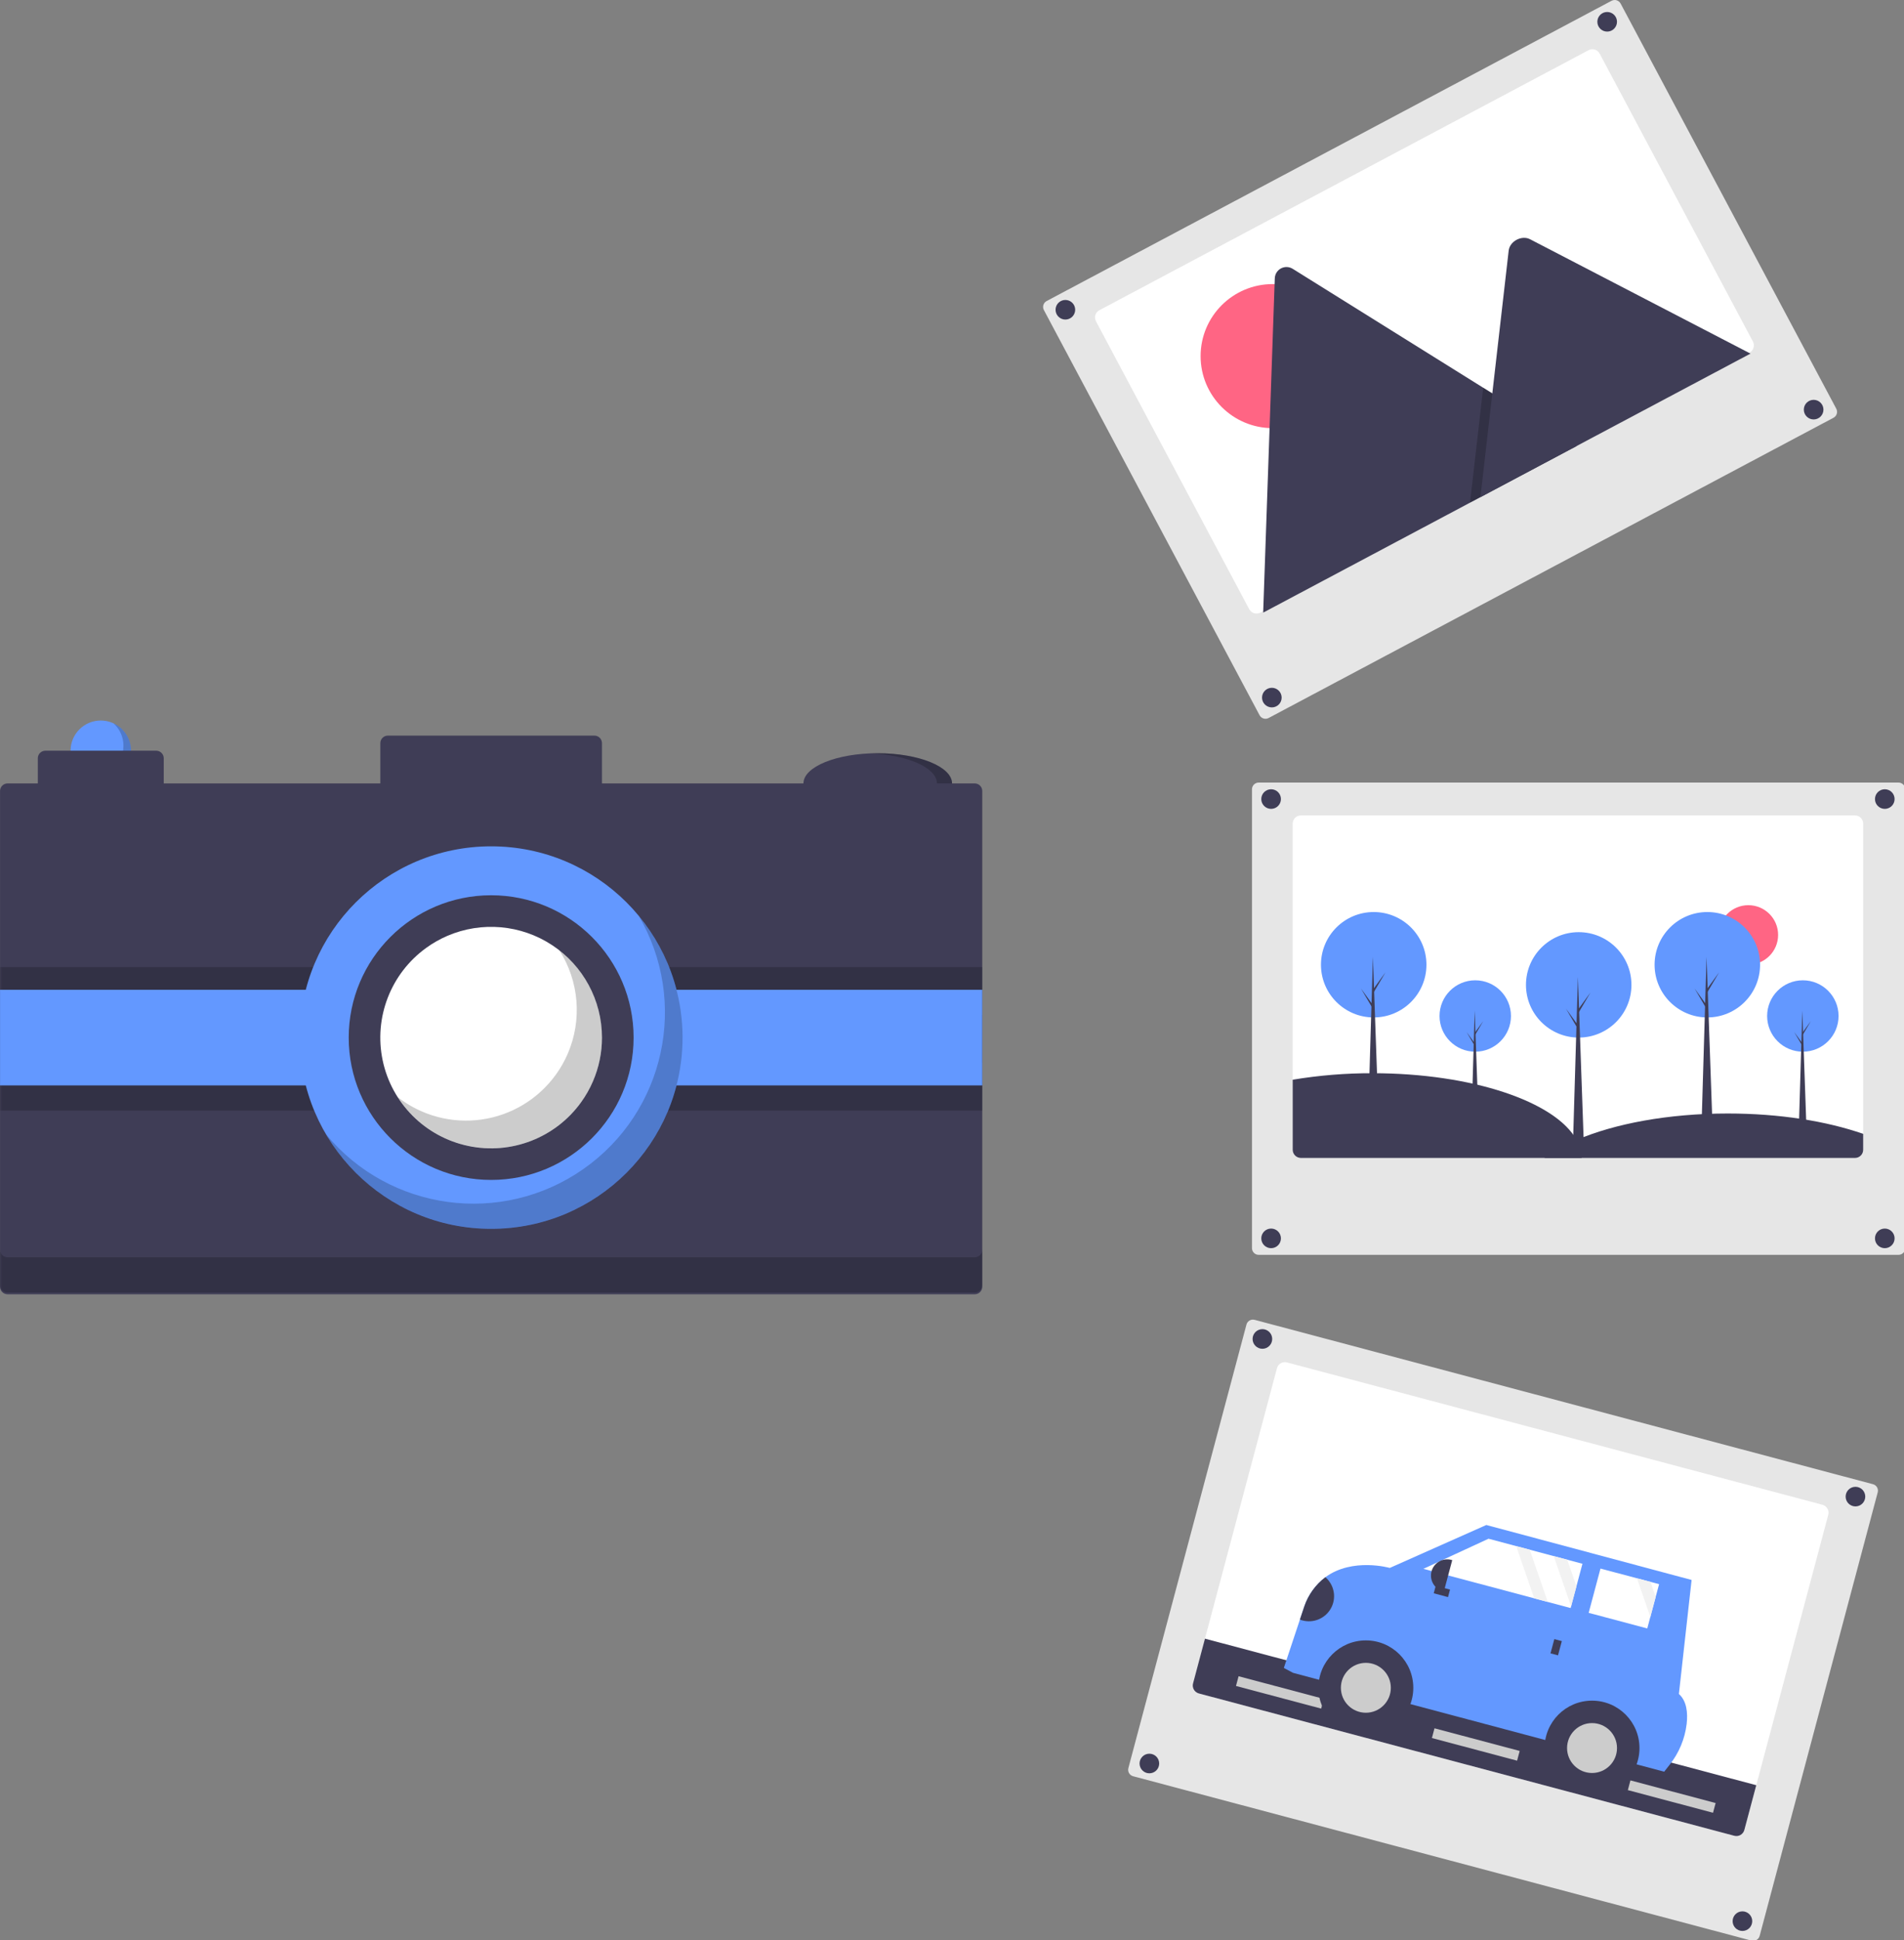 <?xml version="1.0" encoding="UTF-8"?>
<svg xmlns="http://www.w3.org/2000/svg" xmlns:xlink="http://www.w3.org/1999/xlink" width="378pt" height="385pt" viewBox="0 0 378 385" version="1.1">
<rect x="0" y="0" width="378" height="385" fill="#808080" stroke="none"/>
<defs>
<filter id="alpha" filterUnits="objectBoundingBox" x="0%" y="0%" width="100%" height="100%">
  <feColorMatrix type="matrix" in="SourceGraphic" values="0 0 0 0 1 0 0 0 0 1 0 0 0 0 1 0 0 0 1 0"/>
</filter>
<mask id="mask0">
  <g filter="url(#alpha)">
<rect x="0" y="0" width="378" height="385" style="fill:rgb(0%,0%,0%);fill-opacity:0.2;stroke:none;"/>
  </g>
</mask>
<clipPath id="clip1">
  <rect x="0" y="0" width="378" height="385"/>
</clipPath>
<g id="surface5" clip-path="url(#clip1)">
<path style=" stroke:none;fill-rule:nonzero;fill:rgb(0%,0%,0%);fill-opacity:1;" d="M 313.008 88.504 L 291.844 99.746 L 294.203 79.156 L 294.375 77.672 L 294.457 76.93 L 296.27 78.059 Z M 313.008 88.504 "/>
</g>
<mask id="mask1">
  <g filter="url(#alpha)">
<rect x="0" y="0" width="378" height="385" style="fill:rgb(0%,0%,0%);fill-opacity:0.2;stroke:none;"/>
  </g>
</mask>
<clipPath id="clip2">
  <rect x="0" y="0" width="378" height="385"/>
</clipPath>
<g id="surface8" clip-path="url(#clip2)">
<path style=" stroke:none;fill-rule:nonzero;fill:rgb(0%,0%,0%);fill-opacity:1;" d="M 22.539 143.535 C 24.738 145.523 25.152 148.82 23.508 151.289 C 21.863 153.754 18.66 154.648 15.977 153.391 C 17.719 154.98 20.234 155.395 22.398 154.457 C 24.566 153.52 25.977 151.398 26.008 149.043 C 26.039 146.688 24.68 144.531 22.539 143.535 Z M 22.539 143.535 "/>
</g>
<mask id="mask2">
  <g filter="url(#alpha)">
<rect x="0" y="0" width="378" height="385" style="fill:rgb(0%,0%,0%);fill-opacity:0.2;stroke:none;"/>
  </g>
</mask>
<clipPath id="clip3">
  <rect x="0" y="0" width="378" height="385"/>
</clipPath>
<g id="surface11" clip-path="url(#clip3)">
<path style=" stroke:none;fill-rule:nonzero;fill:rgb(0%,0%,0%);fill-opacity:1;" d="M 174.258 149.461 C 173.754 149.461 173.254 149.473 172.758 149.492 C 180.199 149.797 186.008 152.352 186.008 155.453 C 186.008 158.559 180.199 161.109 172.758 161.418 C 173.25 161.438 173.75 161.445 174.258 161.445 C 182.406 161.445 189.008 158.766 189.008 155.453 C 189.008 152.145 182.406 149.461 174.258 149.461 Z M 174.258 149.461 "/>
</g>
<mask id="mask3">
  <g filter="url(#alpha)">
<rect x="0" y="0" width="378" height="385" style="fill:rgb(0%,0%,0%);fill-opacity:0.2;stroke:none;"/>
  </g>
</mask>
<clipPath id="clip4">
  <rect x="0" y="0" width="378" height="385"/>
</clipPath>
<g id="surface14" clip-path="url(#clip4)">
<path style=" stroke:none;fill-rule:nonzero;fill:rgb(0%,0%,0%);fill-opacity:1;" d="M 193.5 249.488 L 1.5 249.488 C 1.102 249.488 0.719 249.328 0.438 249.047 C 0.156 248.766 0 248.387 0 247.988 L 0 254.98 C 0 255.379 0.156 255.758 0.438 256.039 C 0.719 256.32 1.102 256.477 1.5 256.477 L 193.5 256.477 C 193.898 256.477 194.281 256.32 194.562 256.039 C 194.844 255.758 195 255.379 195 254.98 L 195 247.988 C 195 248.387 194.844 248.766 194.562 249.047 C 194.281 249.328 193.898 249.488 193.5 249.488 Z M 193.5 249.488 "/>
</g>
<mask id="mask4">
  <g filter="url(#alpha)">
<rect x="0" y="0" width="378" height="385" style="fill:rgb(0%,0%,0%);fill-opacity:0.2;stroke:none;"/>
  </g>
</mask>
<clipPath id="clip5">
  <rect x="0" y="0" width="378" height="385"/>
</clipPath>
<g id="surface17" clip-path="url(#clip5)">
<path style=" stroke:none;fill-rule:nonzero;fill:rgb(0%,0%,0%);fill-opacity:1;" d="M 0.008 201.395 L 195.008 201.395 L 195.008 220.371 L 0.008 220.371 Z M 0.008 201.395 "/>
</g>
<mask id="mask5">
  <g filter="url(#alpha)">
<rect x="0" y="0" width="378" height="385" style="fill:rgb(0%,0%,0%);fill-opacity:0.2;stroke:none;"/>
  </g>
</mask>
<clipPath id="clip6">
  <rect x="0" y="0" width="378" height="385"/>
</clipPath>
<g id="surface20" clip-path="url(#clip6)">
<path style=" stroke:none;fill-rule:nonzero;fill:rgb(0%,0%,0%);fill-opacity:1;" d="M 0.008 191.906 L 195.008 191.906 L 195.008 210.883 L 0.008 210.883 Z M 0.008 191.906 "/>
</g>
<mask id="mask6">
  <g filter="url(#alpha)">
<rect x="0" y="0" width="378" height="385" style="fill:rgb(0%,0%,0%);fill-opacity:0.2;stroke:none;"/>
  </g>
</mask>
<clipPath id="clip7">
  <rect x="0" y="0" width="378" height="385"/>
</clipPath>
<g id="surface23" clip-path="url(#clip7)">
<path style=" stroke:none;fill-rule:nonzero;fill:rgb(0%,0%,0%);fill-opacity:1;" d="M 126.777 181.688 C 136.801 198.746 132.031 220.629 115.812 231.977 C 99.594 243.324 77.367 240.332 64.738 225.098 C 71.98 237.418 85.535 244.637 99.816 243.77 C 114.094 242.902 126.676 234.098 132.371 220.992 C 138.062 207.883 135.902 192.695 126.777 181.688 Z M 126.777 181.688 "/>
</g>
<mask id="mask7">
  <g filter="url(#alpha)">
<rect x="0" y="0" width="378" height="385" style="fill:rgb(0%,0%,0%);fill-opacity:0.2;stroke:none;"/>
  </g>
</mask>
<clipPath id="clip8">
  <rect x="0" y="0" width="378" height="385"/>
</clipPath>
<g id="surface26" clip-path="url(#clip8)">
<path style=" stroke:none;fill-rule:nonzero;fill:rgb(0%,0%,0%);fill-opacity:1;" d="M 119.273 202.688 C 118.453 197.102 115.508 192.047 111.051 188.574 C 114.973 194.707 115.598 202.383 112.723 209.07 C 112.09 210.547 111.293 211.949 110.348 213.25 C 106.852 218.094 101.527 221.309 95.605 222.148 C 89.684 222.988 83.676 221.383 78.965 217.703 C 82.883 223.844 89.594 227.648 96.879 227.855 C 104.168 228.062 111.086 224.648 115.348 218.742 C 116.293 217.441 117.09 216.039 117.723 214.562 C 119.332 210.824 119.867 206.715 119.273 202.688 Z M 119.273 202.688 "/>
</g>
</defs>
<g id="surface1">
<path style=" stroke:none;fill-rule:nonzero;fill:rgb(90.196%,90.196%,90.196%);fill-opacity:1;" d="M 249.883 155.285 C 249.152 155.289 248.559 155.883 248.555 156.613 L 248.555 247.676 C 248.559 248.406 249.152 249 249.883 249 L 376.914 249 C 377.648 249 378.242 248.406 378.242 247.676 L 378.242 156.613 C 378.242 155.883 377.648 155.289 376.914 155.285 Z M 249.883 155.285 "/>
<path style=" stroke:none;fill-rule:nonzero;fill:rgb(100%,100%,100%);fill-opacity:1;" d="M 369.898 163.43 L 369.898 228.148 C 369.898 229.047 369.168 229.773 368.27 229.773 L 258.27 229.773 C 258.191 229.777 258.113 229.77 258.039 229.754 C 257.234 229.641 256.641 228.957 256.637 228.148 L 256.637 163.43 C 256.637 162.531 257.367 161.805 258.27 161.805 L 368.27 161.805 C 369.168 161.805 369.898 162.531 369.898 163.43 Z M 369.898 163.43 "/>
<path style=" stroke:none;fill-rule:nonzero;fill:rgb(100%,39.608%,51.765%);fill-opacity:1;" d="M 353.008 185.516 C 353.008 188.777 350.363 191.418 347.098 191.418 C 343.836 191.418 341.188 188.777 341.188 185.516 C 341.188 182.258 343.836 179.617 347.098 179.617 C 350.363 179.617 353.008 182.258 353.008 185.516 Z M 353.008 185.516 "/>
<path style=" stroke:none;fill-rule:nonzero;fill:rgb(24.706%,23.922%,33.725%);fill-opacity:1;" d="M 254.301 158.559 C 254.301 159.633 253.43 160.504 252.352 160.504 C 251.277 160.504 250.402 159.633 250.402 158.559 C 250.402 157.484 251.277 156.613 252.352 156.613 C 253.43 156.613 254.301 157.484 254.301 158.559 Z M 254.301 158.559 "/>
<path style=" stroke:none;fill-rule:nonzero;fill:rgb(24.706%,23.922%,33.725%);fill-opacity:1;" d="M 376.133 158.559 C 376.133 159.633 375.262 160.504 374.188 160.504 C 373.109 160.504 372.238 159.633 372.238 158.559 C 372.238 157.484 373.109 156.613 374.188 156.613 C 375.262 156.613 376.133 157.484 376.133 158.559 Z M 376.133 158.559 "/>
<path style=" stroke:none;fill-rule:nonzero;fill:rgb(24.706%,23.922%,33.725%);fill-opacity:1;" d="M 254.301 245.73 C 254.301 246.805 253.43 247.676 252.352 247.676 C 251.277 247.676 250.402 246.805 250.402 245.73 C 250.402 244.656 251.277 243.785 252.352 243.785 C 253.43 243.785 254.301 244.656 254.301 245.73 Z M 254.301 245.73 "/>
<path style=" stroke:none;fill-rule:nonzero;fill:rgb(24.706%,23.922%,33.725%);fill-opacity:1;" d="M 376.133 245.73 C 376.133 246.805 375.262 247.676 374.188 247.676 C 373.109 247.676 372.238 246.805 372.238 245.73 C 372.238 244.656 373.109 243.785 374.188 243.785 C 375.262 243.785 376.133 244.656 376.133 245.73 Z M 376.133 245.73 "/>
<path style=" stroke:none;fill-rule:nonzero;fill:rgb(38.824%,59.608%,100%);fill-opacity:1;" d="M 299.969 201.605 C 299.969 205.516 296.797 208.688 292.879 208.688 C 288.965 208.688 285.789 205.516 285.789 201.605 C 285.789 197.695 288.965 194.523 292.879 194.523 C 296.797 194.523 299.969 197.695 299.969 201.605 Z M 299.969 201.605 "/>
<path style=" stroke:none;fill-rule:nonzero;fill:rgb(24.706%,23.922%,33.725%);fill-opacity:1;" d="M 293.562 222.934 L 292.113 222.934 L 292.773 200.539 Z M 293.562 222.934 "/>
<path style=" stroke:none;fill-rule:nonzero;fill:rgb(24.706%,23.922%,33.725%);fill-opacity:1;" d="M 292.902 204.781 L 294.461 202.629 L 292.879 205.316 L 292.711 205.016 Z M 292.902 204.781 "/>
<path style=" stroke:none;fill-rule:nonzero;fill:rgb(24.706%,23.922%,33.725%);fill-opacity:1;" d="M 292.73 206.957 L 291.172 204.805 L 292.754 207.492 L 292.922 207.191 Z M 292.73 206.957 "/>
<path style=" stroke:none;fill-rule:nonzero;fill:rgb(38.824%,59.608%,100%);fill-opacity:1;" d="M 365.008 201.605 C 365.008 205.516 361.836 208.688 357.918 208.688 C 354.004 208.688 350.828 205.516 350.828 201.605 C 350.828 197.695 354.004 194.523 357.918 194.523 C 361.836 194.523 365.008 197.695 365.008 201.605 Z M 365.008 201.605 "/>
<path style=" stroke:none;fill-rule:nonzero;fill:rgb(24.706%,23.922%,33.725%);fill-opacity:1;" d="M 358.602 222.934 L 357.148 222.934 L 357.812 200.539 Z M 358.602 222.934 "/>
<path style=" stroke:none;fill-rule:nonzero;fill:rgb(24.706%,23.922%,33.725%);fill-opacity:1;" d="M 357.941 204.781 L 359.5 202.629 L 357.918 205.316 L 357.746 205.016 Z M 357.941 204.781 "/>
<path style=" stroke:none;fill-rule:nonzero;fill:rgb(24.706%,23.922%,33.725%);fill-opacity:1;" d="M 357.77 206.957 L 356.211 204.805 L 357.789 207.492 L 357.961 207.191 Z M 357.77 206.957 "/>
<path style=" stroke:none;fill-rule:nonzero;fill:rgb(38.824%,59.608%,100%);fill-opacity:1;" d="M 323.891 195.43 C 323.891 201.203 319.203 205.887 313.418 205.887 C 307.637 205.887 302.949 201.203 302.949 195.43 C 302.949 189.652 307.637 184.969 313.418 184.969 C 319.203 184.969 323.891 189.652 323.891 195.43 Z M 323.891 195.43 "/>
<path style=" stroke:none;fill-rule:nonzero;fill:rgb(24.706%,23.922%,33.725%);fill-opacity:1;" d="M 314.43 226.926 L 312.285 226.926 L 313.262 193.852 Z M 314.43 226.926 "/>
<path style=" stroke:none;fill-rule:nonzero;fill:rgb(24.706%,23.922%,33.725%);fill-opacity:1;" d="M 313.449 200.121 L 315.754 196.941 L 313.418 200.91 L 313.168 200.469 Z M 313.449 200.121 "/>
<path style=" stroke:none;fill-rule:nonzero;fill:rgb(24.706%,23.922%,33.725%);fill-opacity:1;" d="M 313.199 203.336 L 310.895 200.152 L 313.23 204.121 L 313.48 203.68 Z M 313.199 203.336 "/>
<path style=" stroke:none;fill-rule:nonzero;fill:rgb(38.824%,59.608%,100%);fill-opacity:1;" d="M 349.426 191.434 C 349.426 197.207 344.738 201.891 338.957 201.891 C 333.172 201.891 328.484 197.207 328.484 191.434 C 328.484 185.656 333.172 180.977 338.957 180.977 C 344.738 180.977 349.426 185.656 349.426 191.434 Z M 349.426 191.434 "/>
<path style=" stroke:none;fill-rule:nonzero;fill:rgb(24.706%,23.922%,33.725%);fill-opacity:1;" d="M 339.965 222.934 L 337.82 222.934 L 338.797 189.859 Z M 339.965 222.934 "/>
<path style=" stroke:none;fill-rule:nonzero;fill:rgb(24.706%,23.922%,33.725%);fill-opacity:1;" d="M 338.988 196.125 L 341.289 192.945 L 338.953 196.914 L 338.703 196.473 Z M 338.988 196.125 "/>
<path style=" stroke:none;fill-rule:nonzero;fill:rgb(24.706%,23.922%,33.725%);fill-opacity:1;" d="M 338.734 199.34 L 336.434 196.156 L 338.766 200.129 L 339.02 199.688 Z M 338.734 199.34 "/>
<path style=" stroke:none;fill-rule:nonzero;fill:rgb(38.824%,59.608%,100%);fill-opacity:1;" d="M 283.191 191.434 C 283.191 197.207 278.504 201.891 272.719 201.891 C 266.938 201.891 262.25 197.207 262.25 191.434 C 262.25 185.656 266.938 180.977 272.719 180.977 C 278.504 180.977 283.191 185.656 283.191 191.434 Z M 283.191 191.434 "/>
<path style=" stroke:none;fill-rule:nonzero;fill:rgb(24.706%,23.922%,33.725%);fill-opacity:1;" d="M 273.73 222.934 L 271.586 222.934 L 272.562 189.859 Z M 273.73 222.934 "/>
<path style=" stroke:none;fill-rule:nonzero;fill:rgb(24.706%,23.922%,33.725%);fill-opacity:1;" d="M 272.75 196.125 L 275.055 192.945 L 272.719 196.914 L 272.469 196.473 Z M 272.75 196.125 "/>
<path style=" stroke:none;fill-rule:nonzero;fill:rgb(24.706%,23.922%,33.725%);fill-opacity:1;" d="M 272.5 199.34 L 270.195 196.156 L 272.531 200.129 L 272.781 199.688 Z M 272.5 199.34 "/>
<path style=" stroke:none;fill-rule:nonzero;fill:rgb(24.706%,23.922%,33.725%);fill-opacity:1;" d="M 314.004 229.773 L 258.27 229.773 C 258.191 229.777 258.113 229.77 258.039 229.754 C 257.234 229.641 256.641 228.957 256.637 228.148 L 256.637 214.25 C 261.883 213.379 267.191 212.945 272.508 212.961 C 292.293 212.961 308.844 218.625 312.992 226.203 C 313.621 227.293 313.965 228.52 314.004 229.773 Z M 314.004 229.773 "/>
<path style=" stroke:none;fill-rule:nonzero;fill:rgb(24.706%,23.922%,33.725%);fill-opacity:1;" d="M 369.898 224.996 L 369.898 228.148 C 369.898 229.047 369.168 229.773 368.27 229.773 L 306.602 229.773 C 308.586 228.34 310.73 227.141 312.992 226.203 C 320.547 222.969 331.203 220.953 343.008 220.953 C 353.27 220.953 362.652 222.469 369.898 224.996 Z M 369.898 224.996 "/>
<path style=" stroke:none;fill-rule:nonzero;fill:rgb(90.196%,90.196%,90.196%);fill-opacity:1;" d="M 320.562 0 C 320.344 0 320.133 0.055 319.941 0.156 L 207.789 59.734 C 207.145 60.078 206.898 60.883 207.242 61.527 L 250.062 141.922 C 250.406 142.57 251.211 142.816 251.859 142.473 L 364.008 82.895 C 364.656 82.551 364.898 81.746 364.555 81.102 L 321.738 0.703 C 321.57 0.395 321.289 0.16 320.953 0.059 C 320.824 0.02 320.695 0 320.562 0 Z M 320.562 0 "/>
<path style=" stroke:none;fill-rule:nonzero;fill:rgb(100%,100%,100%);fill-opacity:1;" d="M 317.578 10.637 L 348.008 67.77 C 348.43 68.562 348.129 69.551 347.332 69.973 L 250.219 121.562 C 250.152 121.602 250.078 121.633 250.004 121.656 C 249.242 121.934 248.395 121.605 248.012 120.891 L 217.582 63.758 C 217.16 62.961 217.461 61.977 218.258 61.555 L 315.371 9.961 C 316.168 9.539 317.156 9.84 317.578 10.637 Z M 317.578 10.637 "/>
<path style=" stroke:none;fill-rule:nonzero;fill:rgb(100%,39.608%,51.765%);fill-opacity:1;" d="M 266.98 70.664 C 266.98 78.559 260.574 84.957 252.668 84.957 C 244.766 84.957 238.355 78.559 238.355 70.664 C 238.355 62.77 244.766 56.371 252.668 56.371 C 260.574 56.371 266.98 62.77 266.98 70.664 Z M 266.98 70.664 "/>
<path style=" stroke:none;fill-rule:nonzero;fill:rgb(24.706%,23.922%,33.725%);fill-opacity:1;" d="M 313.004 88.504 L 251.02 121.434 C 250.941 121.477 250.859 121.512 250.777 121.539 L 253.082 55.25 C 253.105 54.41 253.574 53.652 254.316 53.258 C 255.055 52.867 255.949 52.902 256.656 53.352 L 294.457 76.934 L 296.27 78.059 Z M 313.004 88.504 "/>
<use xlink:href="#surface5" mask="url(#mask0)"/>
<path style=" stroke:none;fill-rule:nonzero;fill:rgb(24.706%,23.922%,33.725%);fill-opacity:1;" d="M 347.52 70.168 L 293.906 98.648 L 296.27 78.059 L 296.438 76.578 L 299.516 49.742 C 299.715 47.984 301.809 46.77 303.453 47.34 C 303.562 47.379 303.672 47.426 303.777 47.48 Z M 347.52 70.168 "/>
<path style=" stroke:none;fill-rule:nonzero;fill:rgb(24.706%,23.922%,33.725%);fill-opacity:1;" d="M 213.457 61.465 C 213.457 62.539 212.582 63.41 211.508 63.41 C 210.434 63.41 209.559 62.539 209.559 61.465 C 209.559 60.391 210.434 59.52 211.508 59.52 C 212.582 59.52 213.457 60.391 213.457 61.465 Z M 213.457 61.465 "/>
<path style=" stroke:none;fill-rule:nonzero;fill:rgb(24.706%,23.922%,33.725%);fill-opacity:1;" d="M 321.02 4.324 C 321.02 5.398 320.148 6.27 319.07 6.27 C 317.996 6.27 317.121 5.398 317.121 4.324 C 317.121 3.25 317.996 2.379 319.07 2.379 C 320.148 2.379 321.02 3.25 321.02 4.324 Z M 321.02 4.324 "/>
<path style=" stroke:none;fill-rule:nonzero;fill:rgb(24.706%,23.922%,33.725%);fill-opacity:1;" d="M 254.445 138.426 C 254.445 139.5 253.574 140.371 252.5 140.371 C 251.422 140.371 250.551 139.5 250.551 138.426 C 250.551 137.352 251.422 136.48 252.5 136.48 C 253.574 136.48 254.445 137.352 254.445 138.426 Z M 254.445 138.426 "/>
<path style=" stroke:none;fill-rule:nonzero;fill:rgb(24.706%,23.922%,33.725%);fill-opacity:1;" d="M 362.008 81.285 C 362.008 82.359 361.137 83.23 360.062 83.23 C 358.984 83.23 358.113 82.359 358.113 81.285 C 358.113 80.211 358.984 79.34 360.062 79.34 C 361.137 79.34 362.008 80.211 362.008 81.285 Z M 362.008 81.285 "/>
<path style=" stroke:none;fill-rule:nonzero;fill:rgb(90.196%,90.196%,90.196%);fill-opacity:1;" d="M 347.719 385.078 C 348.426 385.262 349.152 384.844 349.344 384.137 L 372.781 296.133 C 372.973 295.426 372.551 294.699 371.84 294.512 L 249.082 261.898 C 248.371 261.711 247.645 262.129 247.457 262.84 L 224.016 350.84 C 223.828 351.547 224.25 352.273 224.957 352.461 Z M 347.719 385.078 "/>
<path style=" stroke:none;fill-rule:nonzero;fill:rgb(100%,100%,100%);fill-opacity:1;" d="M 362.965 300.582 L 346.305 363.121 C 346.074 363.988 345.184 364.508 344.312 364.277 L 238.008 336.035 C 237.934 336.016 237.859 335.988 237.793 335.957 C 237.047 335.641 236.645 334.824 236.852 334.043 L 253.512 271.5 C 253.742 270.633 254.637 270.117 255.504 270.348 L 361.809 298.59 C 362.68 298.82 363.195 299.711 362.965 300.582 Z M 362.965 300.582 "/>
<path style=" stroke:none;fill-rule:nonzero;fill:rgb(24.706%,23.922%,33.725%);fill-opacity:1;" d="M 348.672 354.238 L 346.305 363.121 C 346.074 363.988 345.184 364.508 344.312 364.277 L 238.008 336.035 C 237.934 336.016 237.859 335.988 237.793 335.957 C 237.047 335.641 236.645 334.824 236.852 334.043 L 239.219 325.16 Z M 348.672 354.238 "/>
<path style=" stroke:none;fill-rule:nonzero;fill:rgb(80%,80%,80%);fill-opacity:1;" d="M 284.789 342.949 L 301.703 347.441 L 301.188 349.371 L 284.277 344.879 Z M 284.789 342.949 "/>
<path style=" stroke:none;fill-rule:nonzero;fill:rgb(80%,80%,80%);fill-opacity:1;" d="M 245.895 332.617 L 262.805 337.109 L 262.293 339.039 L 245.379 334.547 Z M 245.895 332.617 "/>
<path style=" stroke:none;fill-rule:nonzero;fill:rgb(80%,80%,80%);fill-opacity:1;" d="M 323.688 353.285 L 340.602 357.777 L 340.086 359.707 L 323.176 355.215 Z M 323.688 353.285 "/>
<path style=" stroke:none;fill-rule:nonzero;fill:rgb(24.706%,23.922%,33.725%);fill-opacity:1;" d="M 252.57 265.691 C 252.57 266.77 251.699 267.641 250.625 267.641 C 249.547 267.641 248.676 266.77 248.676 265.691 C 248.676 264.617 249.547 263.746 250.625 263.746 C 251.699 263.746 252.57 264.617 252.57 265.691 Z M 252.57 265.691 "/>
<path style=" stroke:none;fill-rule:nonzero;fill:rgb(24.706%,23.922%,33.725%);fill-opacity:1;" d="M 370.309 296.973 C 370.309 298.047 369.438 298.918 368.363 298.918 C 367.285 298.918 366.414 298.047 366.414 296.973 C 366.414 295.898 367.285 295.027 368.363 295.027 C 369.438 295.027 370.309 295.898 370.309 296.973 Z M 370.309 296.973 "/>
<path style=" stroke:none;fill-rule:nonzero;fill:rgb(24.706%,23.922%,33.725%);fill-opacity:1;" d="M 230.133 349.934 C 230.133 351.008 229.262 351.879 228.184 351.879 C 227.109 351.879 226.238 351.008 226.238 349.934 C 226.238 348.859 227.109 347.988 228.184 347.988 C 229.262 347.988 230.133 348.859 230.133 349.934 Z M 230.133 349.934 "/>
<path style=" stroke:none;fill-rule:nonzero;fill:rgb(24.706%,23.922%,33.725%);fill-opacity:1;" d="M 347.871 381.215 C 347.871 382.289 347 383.16 345.922 383.16 C 344.848 383.16 343.977 382.289 343.977 381.215 C 343.977 380.141 344.848 379.27 345.922 379.27 C 347 379.27 347.871 380.141 347.871 381.215 Z M 347.871 381.215 "/>
<path style=" stroke:none;fill-rule:nonzero;fill:rgb(24.706%,23.922%,33.725%);fill-opacity:1;" d="M 331.93 352.688 L 322.531 350.184 L 322.93 348.695 L 332.328 351.195 Z M 331.93 352.688 "/>
<path style=" stroke:none;fill-rule:nonzero;fill:rgb(38.824%,59.608%,100%);fill-opacity:1;" d="M 254.879 330.973 L 256.699 331.938 L 330.391 351.559 L 331.465 350.191 C 333.324 347.852 334.5 345.043 334.852 342.078 C 335.102 339.863 334.871 337.535 333.309 336.137 L 335.832 313.512 L 295.078 302.605 L 275.914 311.125 C 275.914 311.125 268.508 309.012 263.129 312.965 C 261.172 314.445 259.707 316.484 258.926 318.809 L 258.07 321.379 Z M 254.879 330.973 "/>
<path style=" stroke:none;fill-rule:nonzero;fill:rgb(24.706%,23.922%,33.725%);fill-opacity:1;" d="M 280.582 334.91 C 280.582 340.105 276.363 344.316 271.164 344.316 C 265.961 344.316 261.746 340.105 261.746 334.91 C 261.746 329.715 265.961 325.504 271.164 325.504 C 276.363 325.504 280.582 329.715 280.582 334.91 Z M 280.582 334.91 "/>
<path style=" stroke:none;fill-rule:nonzero;fill:rgb(80%,80%,80%);fill-opacity:1;" d="M 276.121 334.91 C 276.121 337.645 273.902 339.859 271.164 339.859 C 268.426 339.859 266.207 337.645 266.207 334.91 C 266.207 332.176 268.426 329.961 271.164 329.961 C 273.902 329.961 276.121 332.176 276.121 334.91 Z M 276.121 334.91 "/>
<path style=" stroke:none;fill-rule:nonzero;fill:rgb(24.706%,23.922%,33.725%);fill-opacity:1;" d="M 325.484 346.867 C 325.484 352.059 321.266 356.27 316.066 356.27 C 310.863 356.27 306.648 352.059 306.648 346.867 C 306.648 341.672 310.863 337.461 316.066 337.461 C 321.266 337.461 325.484 341.672 325.484 346.867 Z M 325.484 346.867 "/>
<path style=" stroke:none;fill-rule:nonzero;fill:rgb(80%,80%,80%);fill-opacity:1;" d="M 321.023 346.867 C 321.023 349.598 318.805 351.816 316.066 351.816 C 313.328 351.816 311.109 349.598 311.109 346.867 C 311.109 344.133 313.328 341.914 316.066 341.914 C 318.805 341.914 321.023 344.133 321.023 346.867 Z M 321.023 346.867 "/>
<path style=" stroke:none;fill-rule:nonzero;fill:rgb(100%,100%,100%);fill-opacity:1;" d="M 282.578 311.305 L 304.594 317.16 L 307.281 317.875 L 311.816 319.086 L 311.906 318.754 L 312.969 314.77 L 314.164 310.297 L 311.145 309.492 L 308.461 308.777 L 303.699 307.508 L 301.012 306.797 L 295.516 305.332 Z M 282.578 311.305 "/>
<path style=" stroke:none;fill-rule:nonzero;fill:rgb(100%,100%,100%);fill-opacity:1;" d="M 315.398 320.039 L 327.031 323.137 L 327.641 320.855 L 328.703 316.871 L 329.379 314.348 L 327.676 313.895 L 324.988 313.18 L 317.742 311.25 Z M 315.398 320.039 "/>
<path style=" stroke:none;fill-rule:nonzero;fill:rgb(24.706%,23.922%,33.725%);fill-opacity:1;" d="M 309.312 328.473 L 307.82 328.078 L 308.578 325.246 L 310.07 325.645 Z M 309.312 328.473 "/>
<path style=" stroke:none;fill-rule:nonzero;fill:rgb(24.706%,23.922%,33.725%);fill-opacity:1;" d="M 287.871 315.422 L 287.473 316.914 L 284.637 316.16 L 285.035 314.668 Z M 287.871 315.422 "/>
<path style=" stroke:none;fill-rule:nonzero;fill:rgb(24.706%,23.922%,33.725%);fill-opacity:1;" d="M 286.648 315.801 L 286.484 315.758 C 284.766 315.297 283.742 313.531 284.199 311.812 C 284.66 310.094 286.426 309.07 288.148 309.531 L 288.312 309.574 Z M 286.648 315.801 "/>
<path style=" stroke:none;fill-rule:nonzero;fill:rgb(24.706%,23.922%,33.725%);fill-opacity:1;" d="M 258.07 321.379 C 260.332 322.25 262.895 321.371 264.141 319.297 C 265.391 317.219 264.961 314.551 263.129 312.965 C 261.172 314.445 259.707 316.484 258.926 318.809 Z M 258.07 321.379 "/>
<path style=" stroke:none;fill-rule:nonzero;fill:rgb(94.902%,94.902%,94.902%);fill-opacity:1;" d="M 308.461 308.777 L 311.906 318.754 L 312.969 314.77 L 311.145 309.492 Z M 308.461 308.777 "/>
<path style=" stroke:none;fill-rule:nonzero;fill:rgb(94.902%,94.902%,94.902%);fill-opacity:1;" d="M 324.988 313.18 L 327.641 320.855 L 328.703 316.871 L 327.676 313.895 Z M 324.988 313.18 "/>
<path style=" stroke:none;fill-rule:nonzero;fill:rgb(94.902%,94.902%,94.902%);fill-opacity:1;" d="M 301.012 306.797 L 304.594 317.16 L 307.281 317.875 L 303.699 307.508 Z M 301.012 306.797 "/>
<path style=" stroke:none;fill-rule:nonzero;fill:rgb(38.824%,59.608%,100%);fill-opacity:1;" d="M 26.008 148.965 C 26.008 152.273 23.32 154.957 20.008 154.957 C 16.695 154.957 14.008 152.273 14.008 148.965 C 14.008 145.652 16.695 142.973 20.008 142.973 C 23.32 142.973 26.008 145.652 26.008 148.965 Z M 26.008 148.965 "/>
<use xlink:href="#surface8" mask="url(#mask1)"/>
<path style=" stroke:none;fill-rule:nonzero;fill:rgb(24.706%,23.922%,33.725%);fill-opacity:1;" d="M 189.008 155.453 C 189.008 152.145 182.406 149.461 174.258 149.461 C 166.113 149.461 159.508 152.145 159.508 155.453 C 159.508 158.766 166.113 161.445 174.258 161.445 C 182.406 161.445 189.008 158.766 189.008 155.453 Z M 189.008 155.453 "/>
<use xlink:href="#surface11" mask="url(#mask2)"/>
<path style=" stroke:none;fill-rule:nonzero;fill:rgb(24.706%,23.922%,33.725%);fill-opacity:1;" d="M 193.508 155.453 L 119.508 155.453 L 119.508 147.465 C 119.508 146.637 118.836 145.969 118.008 145.969 L 77.008 145.969 C 76.18 145.969 75.508 146.637 75.508 147.465 L 75.508 155.453 L 32.508 155.453 L 32.508 150.461 C 32.508 149.633 31.836 148.965 31.008 148.965 L 9.008 148.965 C 8.18 148.965 7.508 149.633 7.508 150.461 L 7.508 155.453 L 1.508 155.453 C 1.109 155.453 0.73 155.613 0.445 155.895 C 0.164 156.176 0.008 156.555 0.008 156.953 L 0.008 255.324 C 0.008 255.723 0.164 256.105 0.445 256.387 C 0.73 256.668 1.109 256.824 1.508 256.824 L 193.508 256.824 C 193.906 256.824 194.289 256.668 194.57 256.387 C 194.852 256.105 195.008 255.723 195.008 255.324 L 195.008 156.953 C 195.008 156.555 194.852 156.176 194.57 155.895 C 194.289 155.613 193.906 155.453 193.508 155.453 Z M 193.508 155.453 "/>
<use xlink:href="#surface14" mask="url(#mask3)"/>
<use xlink:href="#surface17" mask="url(#mask4)"/>
<use xlink:href="#surface20" mask="url(#mask5)"/>
<path style=" stroke:none;fill-rule:nonzero;fill:rgb(38.824%,59.608%,100%);fill-opacity:1;" d="M 0.008 196.402 L 195.008 196.402 L 195.008 215.379 L 0.008 215.379 Z M 0.008 196.402 "/>
<path style=" stroke:none;fill-rule:nonzero;fill:rgb(38.824%,59.608%,100%);fill-opacity:1;" d="M 135.508 205.891 C 135.508 226.848 118.496 243.84 97.508 243.84 C 76.523 243.84 59.508 226.848 59.508 205.891 C 59.508 184.93 76.523 167.938 97.508 167.938 C 118.496 167.938 135.508 184.93 135.508 205.891 Z M 135.508 205.891 "/>
<use xlink:href="#surface23" mask="url(#mask6)"/>
<path style=" stroke:none;fill-rule:nonzero;fill:rgb(24.706%,23.922%,33.725%);fill-opacity:1;" d="M 125.789 205.891 C 125.789 221.488 113.125 234.133 97.508 234.133 C 81.891 234.133 69.23 221.488 69.23 205.891 C 69.23 190.293 81.891 177.648 97.508 177.648 C 113.125 177.648 125.789 190.293 125.789 205.891 Z M 125.789 205.891 "/>
<path style=" stroke:none;fill-rule:nonzero;fill:rgb(100%,100%,100%);fill-opacity:1;" d="M 119.508 205.891 C 119.512 208.871 118.906 211.824 117.723 214.562 C 117.09 216.039 116.293 217.441 115.348 218.742 C 110.258 225.797 101.477 229.191 92.957 227.391 C 84.434 225.594 77.777 218.945 75.977 210.438 C 74.18 201.926 77.574 193.156 84.637 188.074 C 85.941 187.129 87.344 186.332 88.824 185.699 C 95.621 182.785 103.434 183.477 109.609 187.543 C 115.789 191.605 119.508 198.5 119.508 205.891 Z M 119.508 205.891 "/>
<use xlink:href="#surface26" mask="url(#mask7)"/>
</g>
</svg>
